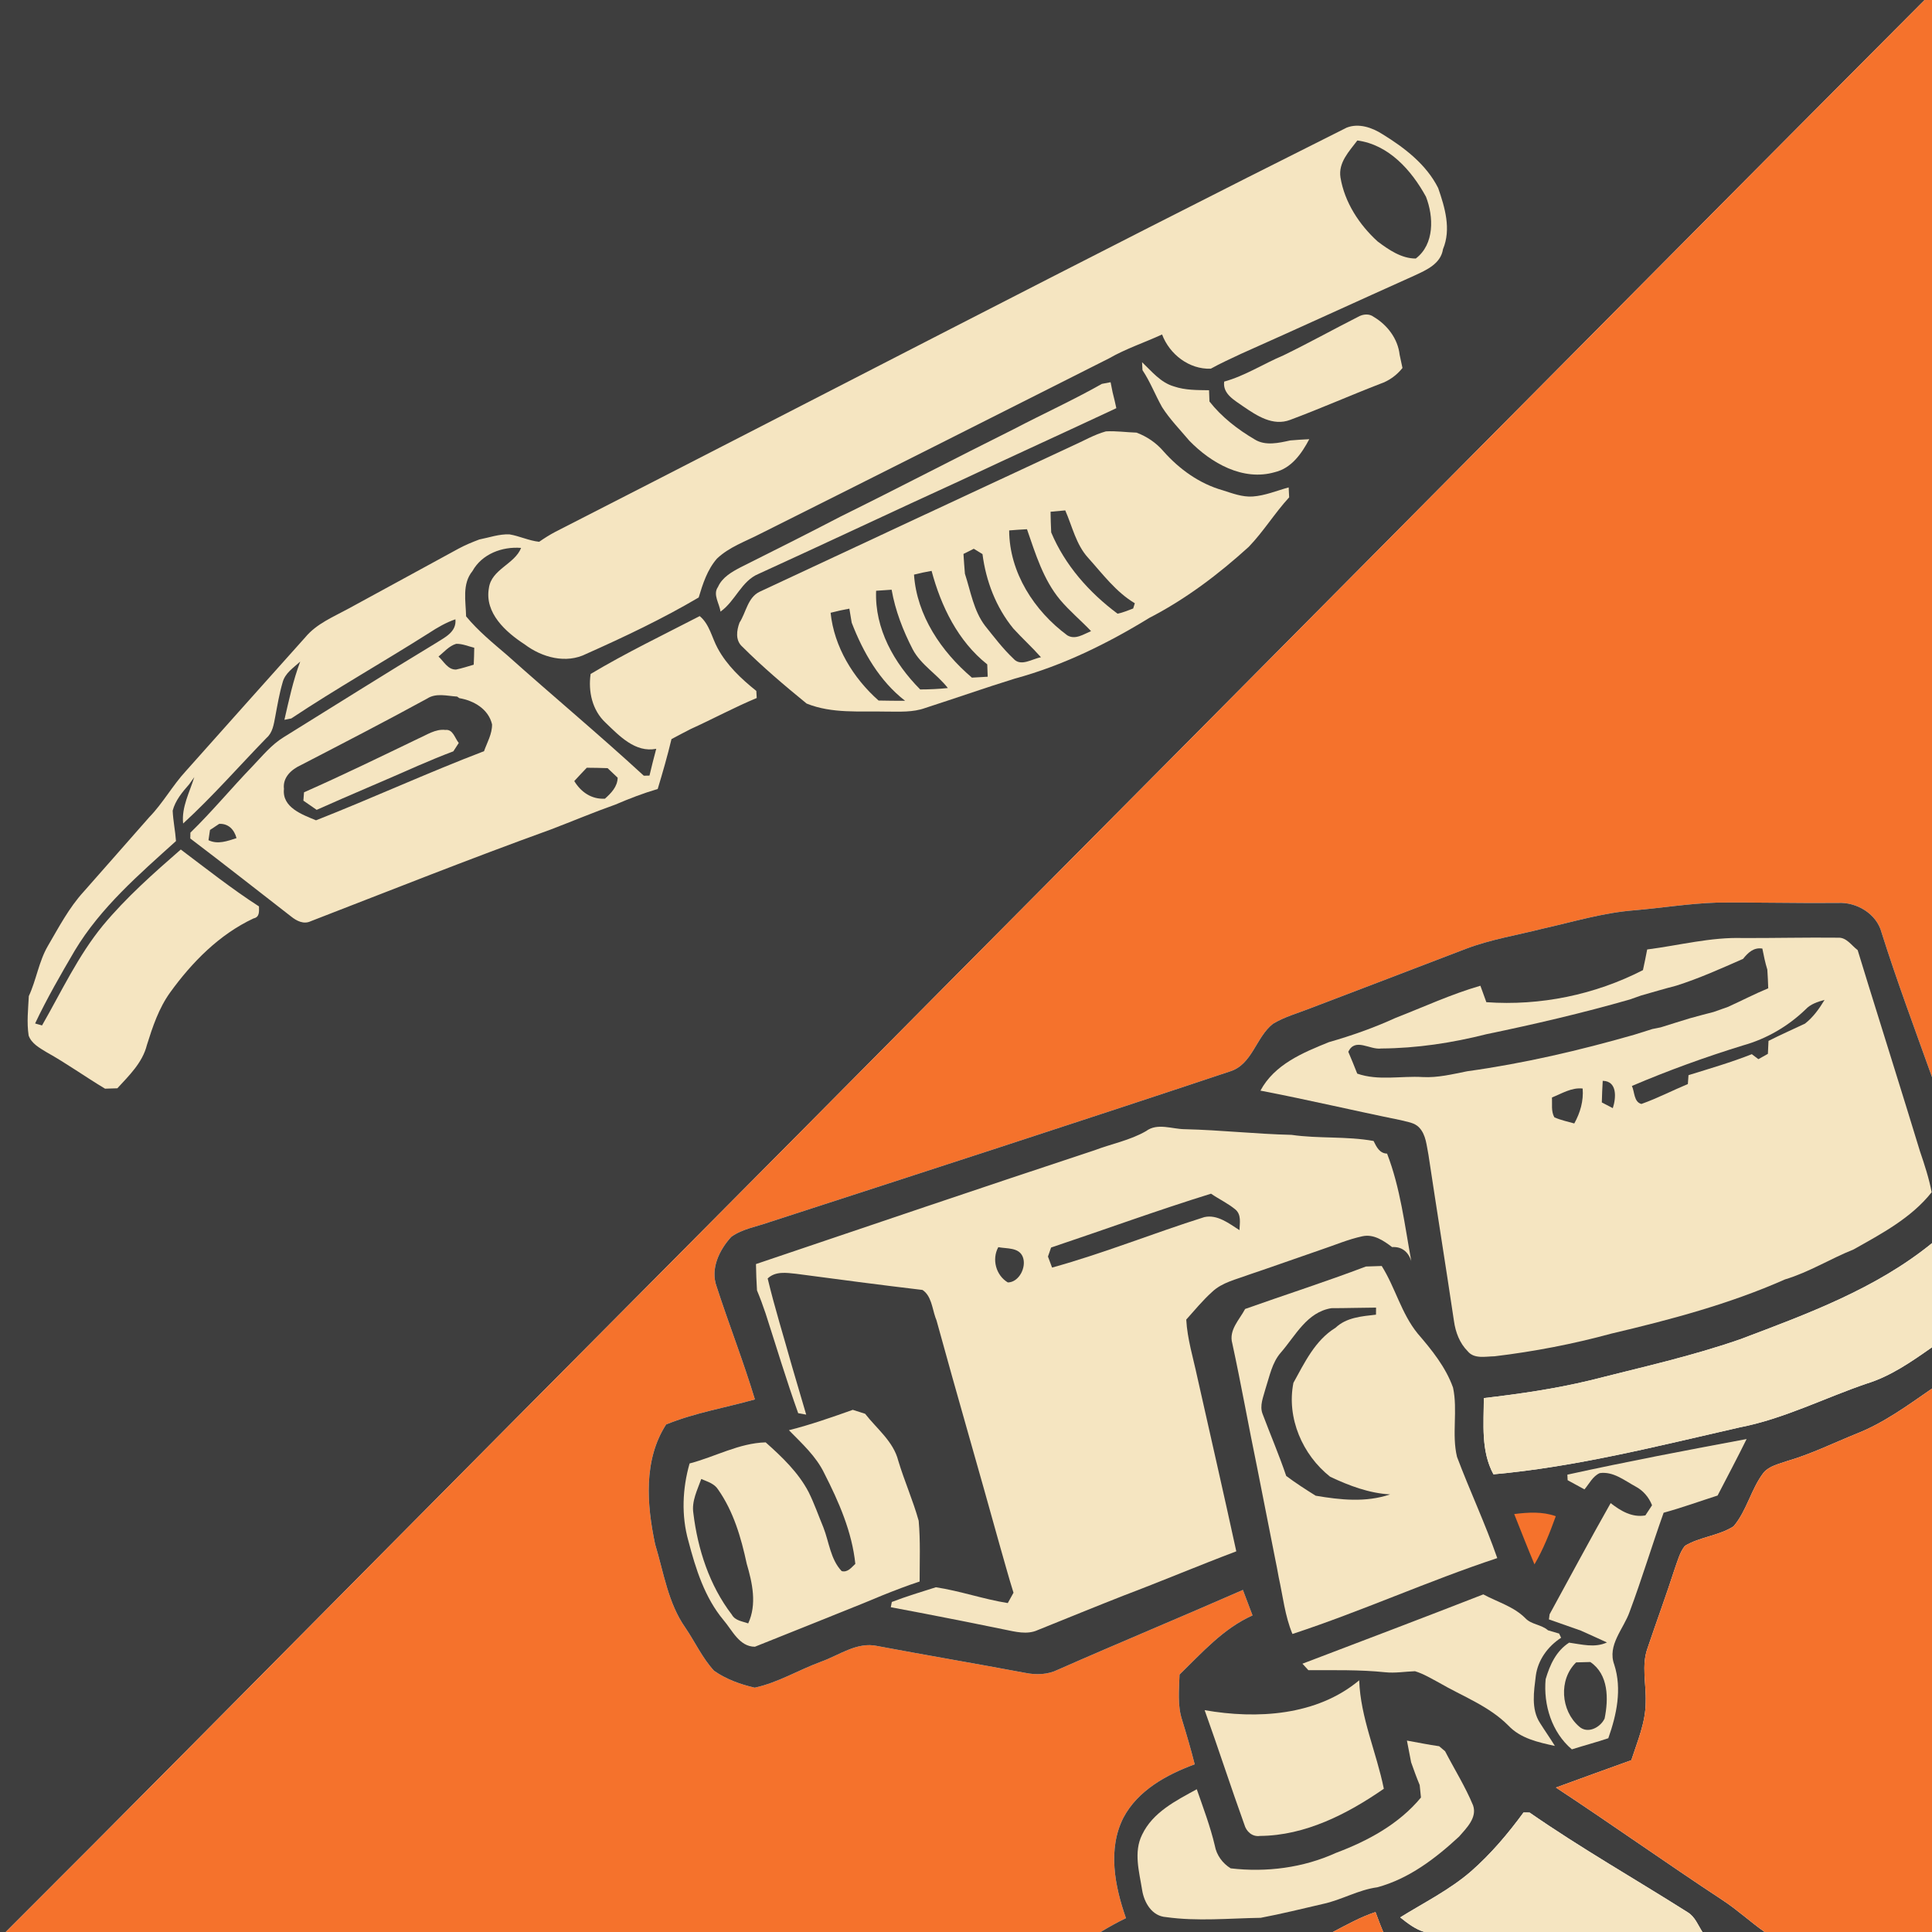 <?xml version="1.0" encoding="UTF-8" ?>
<!DOCTYPE svg PUBLIC "-//W3C//DTD SVG 1.1//EN" "http://www.w3.org/Graphics/SVG/1.1/DTD/svg11.dtd">
<svg width="512pt" height="512pt" viewBox="0 0 512 512" version="1.1" xmlns="http://www.w3.org/2000/svg">
<path fill="#3e3e3e" opacity="1.00" d=" M 0.00 0.00 L 510.04 0.00 C 423.86 86.47 338.01 173.29 251.92 259.87 C 200.33 311.99 148.55 363.93 96.93 416.03 C 65.14 448.04 33.46 480.15 1.53 512.00 L 0.00 512.00 L 0.00 0.00 Z" />
<path fill="#f5722c" opacity="1.00" d=" M 510.04 0.00 L 512.00 0.00 L 512.00 285.44 C 507.45 272.70 502.70 260.02 498.63 247.12 C 497.33 242.14 491.99 238.99 487.02 239.29 C 476.34 239.39 465.67 239.10 455.00 239.20 C 447.63 239.43 440.34 240.63 433.00 241.25 C 424.77 241.89 416.84 244.32 408.82 246.11 C 402.02 247.84 395.02 248.95 388.44 251.46 C 374.70 256.72 360.96 261.99 347.20 267.22 C 343.90 268.52 340.42 269.46 337.36 271.31 C 332.82 274.84 331.89 282.13 325.92 283.95 C 285.34 297.48 244.64 310.66 203.95 323.86 C 200.56 325.08 196.79 325.63 193.80 327.77 C 190.62 331.25 188.18 336.24 189.93 341.00 C 193.17 350.99 197.02 360.79 200.06 370.86 C 192.23 373.07 184.06 374.42 176.53 377.50 C 170.47 386.90 171.40 398.75 173.61 409.22 C 175.89 416.71 177.02 424.80 181.62 431.35 C 184.19 435.12 186.11 439.38 189.22 442.76 C 192.41 445.01 196.22 446.38 200.01 447.25 C 206.17 445.93 211.66 442.54 217.56 440.38 C 222.40 438.66 227.10 435.03 232.49 436.21 C 245.53 438.66 258.61 440.87 271.66 443.32 C 274.58 443.91 277.67 443.83 280.38 442.48 C 296.66 435.31 313.09 428.50 329.38 421.35 C 330.23 423.60 331.08 425.84 331.93 428.10 C 324.19 431.57 318.54 437.98 312.59 443.78 C 312.48 447.80 311.99 451.95 313.28 455.84 C 314.47 459.72 315.62 463.62 316.61 467.56 C 309.19 470.30 301.55 474.45 297.72 481.70 C 293.48 490.06 295.43 499.88 298.39 508.33 C 296.09 509.43 293.87 510.68 291.68 512.00 L 1.53 512.00 C 33.46 480.15 65.14 448.04 96.93 416.03 C 148.55 363.93 200.33 311.99 251.92 259.87 C 338.01 173.29 423.86 86.47 510.04 0.00 Z" />
<path fill="#f5e5c1" opacity="1.00" d=" M 356.87 33.83 C 360.05 32.57 363.62 33.79 366.37 35.56 C 372.21 39.15 377.99 43.57 381.13 49.83 C 382.91 54.97 384.63 60.73 382.41 66.02 C 381.83 69.91 377.99 71.58 374.84 73.03 C 359.51 79.91 344.24 86.93 328.88 93.77 C 326.19 95.04 323.47 96.26 320.87 97.71 C 315.12 97.92 309.95 93.90 307.96 88.64 C 303.29 90.79 298.38 92.40 293.91 94.97 C 263.14 110.50 232.36 126.01 201.54 141.43 C 197.62 143.47 193.25 144.94 190.00 148.04 C 187.46 150.94 186.25 154.71 185.16 158.34 C 175.61 163.97 165.54 168.75 155.42 173.26 C 150.03 176.00 143.63 174.24 139.03 170.76 C 134.04 167.52 128.38 162.46 129.56 155.86 C 130.23 150.84 136.39 149.54 138.10 145.20 C 133.07 144.80 127.74 146.79 125.20 151.35 C 122.41 154.76 123.44 159.31 123.52 163.34 C 126.71 167.21 130.61 170.39 134.41 173.64 C 146.40 184.36 158.77 194.67 170.61 205.57 C 170.99 205.56 171.75 205.55 172.12 205.54 C 172.66 203.16 173.29 200.80 173.91 198.44 C 168.35 199.54 164.10 194.99 160.47 191.51 C 156.95 188.22 155.85 183.27 156.52 178.61 C 165.88 173.02 175.74 168.28 185.43 163.27 C 188.05 165.45 188.62 168.92 190.18 171.78 C 192.62 176.32 196.45 179.91 200.43 183.10 C 200.47 183.73 200.50 184.35 200.54 184.98 C 194.59 187.46 188.91 190.54 183.04 193.20 C 181.33 194.07 179.64 194.97 177.95 195.87 C 176.89 200.32 175.62 204.71 174.30 209.09 C 170.47 210.21 166.75 211.65 163.09 213.22 C 157.30 215.27 151.64 217.66 145.90 219.85 C 124.56 227.56 103.47 235.96 82.31 244.15 C 80.47 245.02 78.60 244.05 77.17 242.90 C 68.26 236.00 59.42 229.02 50.43 222.21 C 50.44 221.82 50.46 221.05 50.46 220.66 C 56.26 215.02 61.40 208.77 67.01 202.97 C 69.57 200.29 71.95 197.35 75.14 195.39 C 88.56 187.08 101.90 178.65 115.41 170.49 C 117.78 168.95 121.04 167.54 120.69 164.12 C 118.21 164.97 115.93 166.29 113.75 167.72 C 101.64 175.40 89.13 182.46 77.19 190.40 C 76.73 190.49 75.82 190.67 75.37 190.76 C 76.57 185.57 77.67 180.33 79.56 175.33 C 77.78 176.96 75.52 178.38 74.89 180.87 C 74.02 183.84 73.51 186.90 72.94 189.94 C 72.55 191.93 72.28 194.13 70.64 195.55 C 63.28 203.12 56.32 211.10 48.53 218.24 C 48.08 213.86 50.25 209.98 51.49 205.94 C 51.15 206.42 50.47 207.37 50.13 207.85 C 48.31 209.92 46.47 212.11 45.76 214.83 C 45.88 217.53 46.45 220.19 46.64 222.89 C 36.87 231.71 26.69 240.48 19.83 251.89 C 16.12 258.22 12.44 264.59 9.30 271.23 L 11.14 271.75 C 16.29 262.78 20.68 253.29 27.28 245.25 C 33.44 237.84 40.67 231.44 47.91 225.13 C 54.73 230.26 61.45 235.58 68.63 240.21 C 68.65 241.52 68.85 243.04 67.19 243.39 C 58.11 247.64 50.90 254.98 45.09 263.01 C 42.09 267.18 40.45 272.09 38.93 276.94 C 37.77 281.61 34.24 284.99 31.10 288.41 C 30.29 288.44 28.66 288.48 27.84 288.51 C 22.61 285.38 17.66 281.81 12.34 278.85 C 10.51 277.72 8.36 276.59 7.59 274.43 C 7.06 270.97 7.46 267.44 7.64 263.97 C 9.63 259.67 10.28 254.85 12.66 250.73 C 15.57 245.76 18.26 240.59 22.17 236.31 C 27.99 229.75 33.74 223.14 39.55 216.57 C 43.20 212.82 45.72 208.16 49.27 204.32 C 59.82 192.51 70.33 180.67 80.91 168.88 C 83.91 165.27 88.34 163.49 92.36 161.29 C 102.06 155.97 111.81 150.73 121.51 145.40 C 123.28 144.44 125.14 143.68 127.02 142.97 C 129.67 142.45 132.28 141.50 135.01 141.61 C 137.69 142.06 140.17 143.29 142.88 143.58 C 144.27 142.62 145.70 141.71 147.21 140.92 C 217.10 105.23 286.69 68.95 356.87 33.83 Z" />
<path fill="#3e3e3e" opacity="1.00" d=" M 359.71 37.23 C 368.05 38.34 374.07 45.14 377.90 52.14 C 379.96 57.44 380.17 64.74 375.20 68.51 C 371.42 68.53 368.02 66.19 365.10 64.00 C 360.21 59.56 356.33 53.61 355.24 47.03 C 354.62 43.08 357.55 40.11 359.71 37.23 Z" />
<path fill="#f5e5c1" opacity="1.00" d=" M 359.92 83.96 C 361.19 83.23 362.83 83.05 364.06 83.98 C 367.66 86.12 370.45 89.77 370.92 94.02 C 371.18 95.18 371.42 96.35 371.67 97.52 C 370.13 99.46 368.11 100.92 365.76 101.72 C 357.77 104.81 349.93 108.28 341.91 111.27 C 337.33 113.01 333.08 110.17 329.46 107.70 C 327.20 106.08 323.98 104.42 324.42 101.13 C 329.98 99.59 334.83 96.40 340.11 94.18 C 346.80 90.93 353.29 87.32 359.92 83.96 Z" />
<path fill="#f5e5c1" opacity="1.00" d=" M 302.66 95.99 C 305.22 98.41 307.58 101.40 311.12 102.41 C 314.11 103.43 317.29 103.37 320.41 103.42 C 320.44 104.17 320.49 105.66 320.52 106.40 C 323.78 110.55 328.02 113.82 332.55 116.48 C 335.36 118.21 338.89 117.39 341.92 116.72 C 343.60 116.57 345.28 116.47 346.97 116.39 C 344.98 120.16 342.26 124.09 337.84 125.13 C 329.39 127.57 320.93 122.71 315.19 116.80 C 312.73 113.88 310.03 111.13 307.97 107.91 C 306.15 104.68 304.83 101.18 302.77 98.09 C 302.74 97.56 302.69 96.51 302.66 95.99 Z" />
<path fill="#f5e5c1" opacity="1.00" d=" M 292.01 101.73 C 292.78 101.58 293.55 101.44 294.32 101.29 C 294.46 101.96 294.72 103.29 294.85 103.95 C 295.22 105.35 295.53 106.75 295.84 108.17 C 282.25 114.55 268.58 120.75 255.00 127.14 C 236.99 135.37 219.09 143.84 201.08 152.06 C 196.45 153.95 194.90 159.30 190.93 162.09 C 190.69 159.96 188.83 157.57 190.27 155.55 C 191.40 152.99 193.92 151.57 196.28 150.33 C 205.17 145.88 214.05 141.43 222.86 136.84 C 238.22 129.26 253.41 121.32 268.75 113.68 C 276.47 109.64 284.42 106.03 292.01 101.73 Z" />
<path fill="#f5e5c1" opacity="1.00" d=" M 284.13 118.19 C 287.10 116.88 289.93 115.19 293.07 114.32 C 295.78 114.16 298.49 114.57 301.20 114.65 C 303.96 115.69 306.44 117.37 308.36 119.63 C 312.56 124.36 317.87 128.18 324.00 129.92 C 326.59 130.74 329.20 131.76 331.97 131.58 C 335.27 131.35 338.35 130.03 341.51 129.17 C 341.54 129.83 341.61 131.14 341.64 131.80 C 337.81 135.97 334.85 140.85 330.92 144.93 C 322.93 152.18 314.27 158.75 304.65 163.71 C 293.48 170.56 281.61 176.40 268.93 179.84 C 260.97 182.31 253.10 185.07 245.18 187.63 C 241.92 188.81 238.41 188.58 235.01 188.58 C 227.89 188.41 220.53 189.18 213.76 186.45 C 207.88 181.65 202.07 176.72 196.70 171.36 C 194.84 169.69 195.20 167.10 195.98 165.00 C 197.73 162.29 198.14 158.36 201.29 156.83 C 228.89 143.92 256.51 131.06 284.13 118.19 Z" />
<path fill="#3e3e3e" opacity="1.00" d=" M 278.41 135.62 C 279.70 135.50 281.00 135.38 282.30 135.26 C 284.17 139.50 285.15 144.29 288.35 147.81 C 292.20 152.09 295.71 156.87 300.74 159.87 C 300.63 160.21 300.41 160.91 300.30 161.26 C 298.93 161.76 297.59 162.36 296.16 162.63 C 288.64 157.03 282.24 149.81 278.58 141.10 C 278.49 139.27 278.43 137.45 278.41 135.62 Z" />
<path fill="#3e3e3e" opacity="1.00" d=" M 267.44 140.57 C 269.01 140.44 270.58 140.33 272.16 140.25 C 274.42 146.75 276.47 153.60 280.96 158.98 C 283.47 161.95 286.47 164.44 289.14 167.25 C 287.19 168.06 284.95 169.65 282.83 168.36 C 274.07 161.89 267.49 151.71 267.44 140.57 Z" />
<path fill="#3e3e3e" opacity="1.00" d=" M 255.33 146.80 C 256.01 146.46 257.38 145.77 258.06 145.43 C 258.64 145.78 259.79 146.49 260.37 146.84 C 261.29 153.99 263.95 160.95 268.53 166.55 C 270.90 169.16 273.53 171.54 275.87 174.18 C 273.54 174.58 270.51 176.80 268.55 174.53 C 265.77 171.91 263.47 168.85 261.09 165.89 C 258.01 161.86 257.25 156.73 255.71 152.04 C 255.56 150.29 255.44 148.55 255.33 146.80 Z" />
<path fill="#3e3e3e" opacity="1.00" d=" M 242.22 152.28 C 243.76 151.89 245.31 151.56 246.88 151.29 C 249.39 160.68 253.87 169.91 261.63 176.07 C 261.67 177.16 261.71 178.25 261.75 179.34 C 260.35 179.42 258.96 179.50 257.57 179.58 C 249.47 172.70 242.96 163.13 242.22 152.28 Z" />
<path fill="#3e3e3e" opacity="1.00" d=" M 232.18 156.56 C 233.54 156.46 234.92 156.37 236.29 156.28 C 237.26 161.82 239.31 167.10 241.88 172.09 C 244.09 176.25 248.35 178.67 251.19 182.34 C 248.75 182.59 246.31 182.71 243.86 182.71 C 236.96 175.77 231.77 166.62 232.18 156.56 Z" />
<path fill="#3e3e3e" opacity="1.00" d=" M 220.12 162.39 C 221.76 161.96 223.42 161.59 225.09 161.30 C 225.29 162.54 225.50 163.78 225.71 165.02 C 228.75 172.90 233.08 180.46 239.86 185.72 C 237.51 185.72 235.17 185.70 232.83 185.65 C 226.12 179.72 221.04 171.41 220.12 162.39 Z" />
<path fill="#3e3e3e" opacity="1.00" d=" M 116.21 173.99 C 117.69 172.78 119.01 171.18 120.89 170.62 C 122.55 170.58 124.10 171.28 125.68 171.66 C 125.66 173.16 125.61 174.65 125.54 176.15 C 123.99 176.60 122.45 177.11 120.86 177.44 C 118.69 177.51 117.61 175.27 116.21 173.99 Z" />
<path fill="#3e3e3e" opacity="1.00" d=" M 113.20 185.13 C 115.60 183.57 118.51 184.45 121.14 184.60 L 121.74 185.02 C 125.59 185.67 129.45 187.92 130.40 191.96 C 130.44 194.49 129.10 196.75 128.27 199.07 C 113.29 204.80 98.69 211.51 83.75 217.39 C 80.09 215.87 74.71 213.99 75.25 209.07 C 74.88 205.98 77.26 203.89 79.80 202.73 C 90.97 196.94 102.16 191.17 113.20 185.13 Z" />
<path fill="#f5e5c1" opacity="1.00" d=" M 110.86 195.73 C 113.15 194.73 115.40 193.14 118.03 193.44 C 120.07 193.21 120.52 195.63 121.58 196.89 C 121.10 197.62 120.62 198.37 120.14 199.11 C 117.04 200.28 113.98 201.54 110.94 202.86 C 101.96 206.84 92.89 210.61 83.92 214.62 C 82.74 213.80 81.58 212.99 80.40 212.18 C 80.46 211.44 80.51 210.71 80.57 209.97 C 90.77 205.46 100.81 200.57 110.86 195.73 Z" />
<path fill="#3e3e3e" opacity="1.00" d=" M 155.50 203.46 C 157.33 203.47 159.18 203.50 161.02 203.57 C 161.90 204.41 162.79 205.26 163.69 206.10 C 163.63 208.50 161.98 210.16 160.32 211.66 C 156.78 211.87 153.95 209.91 152.19 206.99 C 153.28 205.80 154.38 204.62 155.50 203.46 Z" />
<path fill="#3e3e3e" opacity="1.00" d=" M 58.09 218.33 C 60.58 218.22 62.08 219.89 62.68 222.11 C 60.25 222.89 57.72 223.86 55.25 222.66 C 55.38 221.76 55.51 220.85 55.65 219.95 C 56.26 219.55 57.48 218.73 58.09 218.33 Z" />
<path fill="#3e3e3e" opacity="1.00" d=" M 433.00 241.25 C 440.34 240.63 447.63 239.43 455.00 239.20 C 465.67 239.10 476.34 239.39 487.02 239.29 C 491.99 238.99 497.33 242.14 498.63 247.12 C 502.70 260.02 507.45 272.70 512.00 285.44 L 512.00 329.45 C 497.11 341.57 478.86 348.24 461.12 354.94 C 448.08 359.47 434.61 362.44 421.26 365.84 C 412.04 368.06 402.64 369.41 393.23 370.51 C 393.22 377.32 392.41 384.46 395.78 390.71 C 417.88 388.72 439.43 383.18 461.01 378.28 C 472.75 376.01 483.47 370.49 494.72 366.66 C 501.10 364.69 506.60 360.83 512.00 357.04 L 512.00 367.99 C 505.63 372.39 499.31 377.06 492.06 379.92 C 485.90 382.41 479.90 385.38 473.50 387.23 C 471.37 388.00 468.91 388.47 467.37 390.27 C 464.04 394.61 462.96 400.31 459.41 404.50 C 455.47 407.02 450.53 407.26 446.53 409.66 C 445.14 411.39 444.60 413.62 443.85 415.67 C 441.57 422.74 439.00 429.71 436.63 436.74 C 434.96 441.35 436.29 446.26 436.13 451.02 C 436.14 456.41 433.95 461.43 432.32 466.47 C 425.66 468.89 418.98 471.27 412.34 473.72 C 427.16 483.48 441.63 493.77 456.46 503.53 C 460.39 506.09 463.83 509.32 467.67 512.00 L 451.17 512.00 C 449.99 510.18 449.20 507.97 447.28 506.79 C 433.32 497.95 418.93 489.77 405.36 480.35 C 404.96 480.34 404.15 480.34 403.75 480.33 C 399.64 485.94 395.12 491.29 389.89 495.88 C 384.21 500.82 377.42 504.18 371.07 508.13 C 373.03 509.69 375.06 511.27 377.50 512.00 L 366.58 512.00 C 365.83 510.26 365.18 508.48 364.52 506.72 C 360.55 508.02 356.91 510.08 353.22 512.00 L 291.68 512.00 C 293.87 510.68 296.09 509.43 298.39 508.33 C 295.43 499.88 293.48 490.06 297.72 481.70 C 301.55 474.45 309.19 470.30 316.61 467.56 C 315.62 463.62 314.47 459.72 313.28 455.84 C 311.99 451.95 312.48 447.80 312.59 443.78 C 318.54 437.98 324.19 431.57 331.93 428.10 C 331.08 425.84 330.23 423.60 329.38 421.35 C 313.09 428.50 296.66 435.31 280.38 442.48 C 277.67 443.83 274.58 443.91 271.66 443.32 C 258.61 440.87 245.53 438.66 232.49 436.21 C 227.10 435.03 222.40 438.66 217.56 440.38 C 211.66 442.54 206.17 445.93 200.01 447.25 C 196.22 446.38 192.41 445.01 189.22 442.76 C 186.11 439.38 184.19 435.12 181.62 431.35 C 177.02 424.80 175.89 416.71 173.61 409.22 C 171.40 398.75 170.47 386.90 176.53 377.50 C 184.06 374.42 192.23 373.07 200.06 370.86 C 197.02 360.79 193.17 350.99 189.93 341.00 C 188.18 336.24 190.62 331.25 193.80 327.77 C 196.79 325.63 200.56 325.08 203.95 323.86 C 244.64 310.66 285.34 297.48 325.92 283.95 C 331.89 282.13 332.82 274.84 337.36 271.31 C 340.42 269.46 343.90 268.52 347.20 267.22 C 360.96 261.99 374.70 256.72 388.44 251.46 C 395.02 248.95 402.02 247.84 408.82 246.11 C 416.84 244.32 424.77 241.89 433.00 241.25 Z" />
<path fill="#f5e5c1" opacity="1.00" d=" M 436.52 251.62 C 444.99 250.54 453.36 248.31 461.96 248.59 C 470.32 248.61 478.69 248.41 487.06 248.50 C 489.33 248.35 490.67 250.57 492.30 251.79 C 493.23 254.84 494.17 257.89 495.11 260.93 C 499.67 275.66 504.32 290.36 508.81 305.10 C 510.02 308.66 511.21 312.25 511.91 315.96 C 506.51 322.78 498.66 326.93 491.21 331.12 C 485.06 333.58 479.41 337.15 473.04 339.06 C 458.31 345.58 442.70 349.73 427.06 353.41 C 416.90 356.18 406.53 358.18 396.08 359.43 C 393.70 359.46 390.66 360.22 388.94 358.07 C 386.82 355.95 385.73 353.04 385.32 350.12 C 383.13 335.40 380.76 320.71 378.55 306.00 C 378.05 303.56 377.92 300.80 376.16 298.88 C 374.89 297.46 372.89 297.33 371.19 296.85 C 358.78 294.33 346.46 291.41 334.03 289.03 C 337.74 282.09 345.26 278.97 352.17 276.18 C 358.18 274.46 364.09 272.38 369.78 269.78 C 377.27 266.86 384.58 263.47 392.32 261.23 C 392.86 262.67 393.39 264.13 393.90 265.59 C 408.19 266.61 422.67 263.63 435.40 257.09 C 435.80 255.27 436.17 253.44 436.52 251.62 Z" />
<path fill="#3e3e3e" opacity="1.00" d=" M 461.93 254.11 C 463.23 252.46 464.78 251.01 467.04 251.38 C 467.41 253.25 467.79 255.13 468.36 256.96 C 468.47 258.61 468.55 260.25 468.60 261.91 C 464.96 263.41 461.48 265.24 457.89 266.85 C 456.64 267.29 455.38 267.73 454.13 268.18 C 452.04 268.69 449.97 269.29 447.89 269.84 C 445.29 270.66 442.68 271.42 440.10 272.26 C 439.55 272.37 438.46 272.59 437.91 272.70 C 436.31 273.22 434.70 273.70 433.10 274.21 C 418.56 278.38 403.79 281.82 388.80 283.90 C 384.91 284.67 381.01 285.65 377.01 285.43 C 371.24 285.09 365.28 286.47 359.68 284.52 C 358.92 282.57 358.13 280.65 357.31 278.73 C 359.16 274.89 362.99 278.29 366.06 277.86 C 375.46 277.80 384.83 276.38 393.93 274.07 C 406.68 271.43 419.38 268.47 431.90 264.88 C 432.89 264.52 433.90 264.17 434.91 263.82 C 438.00 262.95 441.08 262.02 444.20 261.22 C 450.28 259.30 456.10 256.67 461.93 254.11 Z" />
<path fill="#3e3e3e" opacity="1.00" d=" M 478.49 267.51 C 479.82 266.08 481.69 265.49 483.53 264.98 C 482.13 267.31 480.50 269.59 478.34 271.27 C 475.12 272.80 471.85 274.23 468.67 275.85 C 468.61 276.99 468.56 278.13 468.51 279.28 C 467.88 279.63 466.62 280.33 465.99 280.69 C 465.56 280.36 464.68 279.70 464.25 279.37 C 458.77 281.54 453.09 283.18 447.47 284.93 C 447.43 285.52 447.34 286.70 447.30 287.28 C 443.18 289.00 439.19 291.07 434.99 292.56 C 432.96 292.04 433.21 289.33 432.47 287.79 C 442.10 283.69 451.94 280.12 461.94 277.04 C 468.14 275.31 473.86 271.98 478.49 267.51 Z" />
<path fill="#3e3e3e" opacity="1.00" d=" M 424.74 286.43 C 428.64 286.50 428.30 290.95 427.41 293.67 C 426.68 293.29 425.23 292.54 424.50 292.16 C 424.55 290.25 424.62 288.34 424.74 286.43 Z" />
<path fill="#3e3e3e" opacity="1.00" d=" M 411.29 290.84 C 413.91 289.80 416.47 288.15 419.42 288.47 C 419.69 291.75 418.78 294.88 417.20 297.73 C 415.43 297.23 413.61 296.85 411.92 296.10 C 411.02 294.50 411.38 292.59 411.29 290.84 Z" />
<path fill="#f5e5c1" opacity="1.00" d=" M 303.72 299.75 C 306.74 297.50 310.59 299.23 314.00 299.25 C 323.44 299.47 332.83 300.53 342.27 300.75 C 349.48 301.79 356.83 301.07 364.01 302.37 C 364.78 303.92 365.58 305.66 367.59 305.72 C 371.12 314.85 372.24 324.61 374.00 334.18 C 373.15 331.62 371.40 330.34 368.92 330.49 C 366.66 328.78 364.02 326.96 361.02 327.63 C 357.26 328.44 353.71 329.98 350.07 331.19 C 343.68 333.38 337.32 335.67 330.92 337.82 C 327.58 339.08 323.87 339.84 321.21 342.38 C 318.72 344.62 316.60 347.22 314.37 349.70 C 314.65 354.87 316.21 359.83 317.28 364.87 C 320.74 380.28 324.27 395.68 327.63 411.12 C 317.66 414.88 307.83 419.04 297.86 422.81 C 290.23 425.81 282.64 428.91 275.03 431.98 C 272.19 433.29 269.06 432.42 266.16 431.84 C 256.15 429.79 246.12 427.81 236.07 425.93 C 236.14 425.58 236.28 424.89 236.34 424.54 C 240.17 423.06 244.11 421.88 248.02 420.64 C 254.44 421.61 260.64 423.81 267.07 424.83 C 267.57 423.91 268.07 422.99 268.59 422.09 C 267.23 417.79 266.08 413.43 264.82 409.10 C 259.35 389.34 253.60 369.66 248.18 349.89 L 247.88 349.10 C 247.04 346.64 246.78 343.36 244.47 341.85 C 233.30 340.53 222.14 339.05 210.99 337.57 C 208.42 337.30 205.51 336.83 203.44 338.81 C 205.31 346.62 207.72 354.30 209.87 362.03 C 211.11 366.32 212.41 370.60 213.65 374.89 C 213.12 374.80 212.06 374.60 211.53 374.51 C 208.40 365.79 205.74 356.88 202.89 348.07 C 202.19 346.01 201.45 343.97 200.61 341.97 C 200.46 339.64 200.38 337.32 200.34 334.99 C 230.22 324.89 260.09 314.73 290.04 304.84 C 294.58 303.11 299.47 302.21 303.72 299.75 Z" />
<path fill="#3e3e3e" opacity="1.00" d=" M 278.55 330.61 C 292.68 325.88 306.69 320.75 320.93 316.34 C 323.03 317.78 325.39 318.88 327.37 320.51 C 329.03 321.89 328.54 324.12 328.47 326.00 C 325.72 324.25 322.60 321.77 319.15 322.55 C 305.64 326.81 292.46 332.15 278.81 335.92 C 278.54 335.19 277.99 333.73 277.72 333.00 C 277.93 332.40 278.34 331.20 278.55 330.61 Z" />
<path fill="#3e3e3e" opacity="1.00" d=" M 264.56 330.51 C 266.78 330.96 270.04 330.51 271.05 333.10 C 272.11 335.77 270.05 339.84 267.09 339.86 C 263.96 338.01 262.78 333.75 264.56 330.51 Z" />
<path fill="#f5e5c1" opacity="1.00" d=" M 461.12 354.94 C 478.86 348.24 497.11 341.57 512.00 329.45 L 512.00 357.04 C 506.60 360.83 501.10 364.69 494.72 366.66 C 483.47 370.49 472.75 376.01 461.01 378.28 C 439.43 383.18 417.88 388.72 395.78 390.71 C 392.41 384.46 393.22 377.32 393.23 370.51 C 402.64 369.41 412.04 368.06 421.26 365.84 C 434.61 362.44 448.08 359.47 461.12 354.94 Z" />
<path fill="#f5e5c1" opacity="1.00" d=" M 329.97 346.89 C 340.62 343.11 351.40 339.66 361.97 335.64 C 363.37 335.58 364.77 335.54 366.17 335.50 C 369.77 341.23 371.36 348.07 375.68 353.38 C 379.41 357.71 383.13 362.29 385.07 367.73 C 386.37 373.76 384.68 380.08 386.12 386.08 C 389.51 395.09 393.63 403.82 396.79 412.91 C 378.47 418.97 360.84 427.01 342.51 433.02 C 340.52 428.24 339.99 423.05 338.88 418.03 C 338.57 416.34 338.27 414.66 337.91 412.99 C 336.29 404.98 334.78 396.94 333.16 388.93 C 330.89 377.97 328.94 366.94 326.57 356.01 C 325.58 352.48 328.46 349.76 329.97 346.89 Z" />
<path fill="#3e3e3e" opacity="1.00" d=" M 339.43 358.45 C 343.35 353.94 346.33 347.73 352.84 346.68 C 356.78 346.68 360.72 346.55 364.67 346.53 C 364.66 347.00 364.66 347.93 364.65 348.40 C 360.89 348.83 356.82 349.12 353.93 351.87 C 348.51 355.19 345.74 361.10 342.77 366.46 C 340.92 375.75 345.17 385.56 352.50 391.35 C 357.50 393.71 362.82 395.73 368.39 396.03 C 361.95 398.22 355.22 397.49 348.67 396.38 C 346.01 394.72 343.37 393.02 340.86 391.14 C 338.98 385.60 336.68 380.23 334.62 374.76 C 333.72 372.51 334.82 370.18 335.38 368.00 C 336.46 364.72 337.09 361.12 339.43 358.45 Z" />
<path fill="#f5722c" opacity="1.00" d=" M 492.06 379.92 C 499.31 377.06 505.63 372.39 512.00 367.99 L 512.00 512.00 L 467.67 512.00 C 463.83 509.32 460.39 506.09 456.46 503.53 C 441.63 493.77 427.16 483.48 412.34 473.72 C 418.98 471.27 425.66 468.89 432.32 466.47 C 433.95 461.43 436.14 456.41 436.13 451.02 C 436.29 446.26 434.96 441.35 436.63 436.74 C 439.00 429.71 441.57 422.74 443.85 415.67 C 444.60 413.62 445.14 411.39 446.53 409.66 C 450.53 407.26 455.47 407.02 459.41 404.50 C 462.96 400.31 464.04 394.61 467.37 390.27 C 468.91 388.47 471.37 388.00 473.50 387.23 C 479.90 385.38 485.90 382.41 492.06 379.92 Z" />
<path fill="#f5e5c1" opacity="1.00" d=" M 209.07 379.02 C 214.82 377.57 220.42 375.60 226.00 373.62 C 227.09 373.97 228.18 374.32 229.27 374.67 C 232.38 378.67 236.75 381.98 238.05 387.10 C 239.66 392.47 241.96 397.62 243.46 403.02 C 243.94 408.36 243.71 413.75 243.71 419.12 C 240.38 420.21 237.11 421.48 233.86 422.78 C 232.21 423.48 230.56 424.16 228.91 424.83 C 219.30 428.72 209.67 432.55 200.06 436.40 C 195.92 436.40 194.06 432.03 191.72 429.32 C 186.74 423.34 184.37 415.78 182.43 408.37 C 180.54 401.68 180.84 394.48 182.75 387.83 C 189.50 386.08 195.84 382.43 202.91 382.24 C 207.24 386.10 211.55 390.19 214.28 395.39 C 215.79 398.43 216.90 401.64 218.20 404.77 C 219.72 408.64 220.08 413.23 223.05 416.36 C 224.67 416.78 225.64 415.38 226.67 414.44 C 225.79 405.95 222.30 398.00 218.46 390.47 C 216.29 385.93 212.53 382.56 209.07 379.02 Z" />
<path fill="#f5e5c1" opacity="1.00" d=" M 415.37 390.80 C 431.13 387.34 447.00 384.31 462.87 381.36 C 460.39 386.39 457.76 391.35 455.18 396.33 C 450.41 397.86 445.71 399.57 440.88 400.89 C 437.78 409.58 435.12 418.43 431.89 427.08 C 430.29 431.69 425.88 435.95 427.80 441.16 C 429.88 447.64 428.42 454.43 426.22 460.65 C 423.03 461.72 419.77 462.58 416.56 463.60 C 411.24 459.09 408.99 451.82 409.61 445.01 C 410.72 441.23 412.39 437.53 415.83 435.32 C 419.18 435.77 422.58 436.76 425.86 435.27 C 423.54 434.21 421.26 433.16 418.94 432.13 C 416.11 431.15 413.29 430.15 410.48 429.16 C 410.52 428.82 410.61 428.14 410.66 427.80 C 416.05 417.98 421.31 408.08 426.84 398.34 C 429.50 400.41 432.51 402.22 436.04 401.60 C 436.48 400.92 437.37 399.58 437.81 398.91 C 436.96 396.75 435.43 394.98 433.37 393.90 C 430.45 392.31 427.50 389.88 423.95 390.39 C 422.08 391.21 421.17 393.22 419.90 394.70 C 418.40 393.89 416.92 393.08 415.44 392.27 C 415.42 391.90 415.39 391.17 415.37 390.80 Z" />
<path fill="#3e3e3e" opacity="1.00" d=" M 183.75 401.02 C 183.25 397.82 184.81 394.86 185.84 391.95 C 187.45 392.64 189.33 393.16 190.32 394.76 C 194.39 400.57 196.41 407.50 197.88 414.37 C 199.38 419.48 200.64 425.14 198.28 430.22 C 196.73 429.65 194.83 429.51 193.95 427.91 C 188.02 420.18 184.91 410.60 183.75 401.02 Z" />
<path fill="#f5722c" opacity="1.00" d=" M 401.28 401.24 C 404.96 400.78 408.74 400.53 412.30 401.81 C 410.72 406.19 409.01 410.54 406.65 414.58 C 404.79 410.16 403.06 405.69 401.28 401.24 Z" />
<path fill="#f5e5c1" opacity="1.00" d=" M 345.16 440.90 C 361.15 434.81 377.15 428.75 393.09 422.53 C 396.82 424.55 401.12 425.73 404.19 428.80 C 405.81 430.56 408.47 430.48 410.24 432.05 C 411.21 432.34 412.20 432.63 413.18 432.91 C 413.32 433.19 413.58 433.74 413.71 434.02 C 410.22 436.29 407.58 439.87 407.01 444.06 C 406.51 448.20 405.70 452.92 408.13 456.63 C 409.41 458.67 410.80 460.63 412.06 462.69 C 407.65 461.73 402.98 460.72 399.75 457.31 C 394.57 452.08 387.57 449.55 381.33 445.91 C 379.26 444.81 377.24 443.57 374.99 442.89 C 372.34 442.98 369.69 443.45 367.04 443.16 C 360.29 442.46 353.50 442.64 346.73 442.61 C 346.21 442.04 345.68 441.47 345.16 440.90 Z" />
<path fill="#3e3e3e" opacity="1.00" d=" M 418.48 457.54 C 413.61 453.36 413.00 445.12 417.69 440.55 C 418.63 440.52 420.51 440.47 421.45 440.45 C 426.33 443.75 426.29 450.25 425.24 455.42 C 424.12 457.82 420.71 459.60 418.48 457.54 Z" />
<path fill="#f5e5c1" opacity="1.00" d=" M 319.24 453.21 C 333.11 455.64 348.96 454.70 360.20 445.30 C 360.54 455.21 364.79 464.41 366.73 474.04 C 357.07 480.73 345.91 486.45 333.92 486.54 C 331.87 486.84 330.27 485.38 329.76 483.51 C 326.14 473.45 322.85 463.27 319.24 453.21 Z" />
<path fill="#f5e5c1" opacity="1.00" d=" M 372.85 461.27 C 375.69 461.77 378.53 462.37 381.39 462.77 C 381.78 463.10 382.57 463.76 382.96 464.09 C 385.43 468.87 388.32 473.46 390.38 478.44 C 391.51 481.71 388.62 484.47 386.67 486.72 C 380.42 492.51 373.37 497.89 365.01 500.15 C 359.97 500.82 355.55 503.50 350.62 504.56 C 345.12 505.83 339.65 507.19 334.10 508.24 C 325.74 508.37 317.30 509.22 309.00 508.05 C 305.28 507.80 303.21 504.21 302.68 500.90 C 301.92 496.09 300.36 490.84 302.67 486.21 C 305.50 480.26 311.65 477.18 317.16 474.17 C 318.87 479.11 320.74 484.01 321.94 489.11 C 322.39 491.62 323.98 493.80 326.14 495.13 C 335.61 496.24 345.37 494.99 354.08 491.02 C 362.51 487.86 370.75 483.40 376.57 476.36 C 376.49 475.53 376.31 473.88 376.23 473.05 C 375.40 471.06 374.67 469.04 373.96 467.02 C 373.59 465.10 373.23 463.18 372.85 461.27 Z" />
<path fill="#f5e5c1" opacity="1.00" d=" M 403.75 480.33 C 404.15 480.34 404.96 480.34 405.36 480.35 C 418.93 489.77 433.32 497.95 447.28 506.79 C 449.20 507.97 449.99 510.18 451.17 512.00 L 377.50 512.00 C 375.06 511.27 373.03 509.69 371.07 508.13 C 377.42 504.18 384.21 500.82 389.89 495.88 C 395.12 491.29 399.64 485.94 403.75 480.33 Z" />
<path fill="#f5722c" opacity="1.00" d=" M 353.22 512.00 C 356.91 510.08 360.55 508.02 364.52 506.72 C 365.18 508.48 365.83 510.26 366.58 512.00 L 353.22 512.00 Z" />
</svg>
